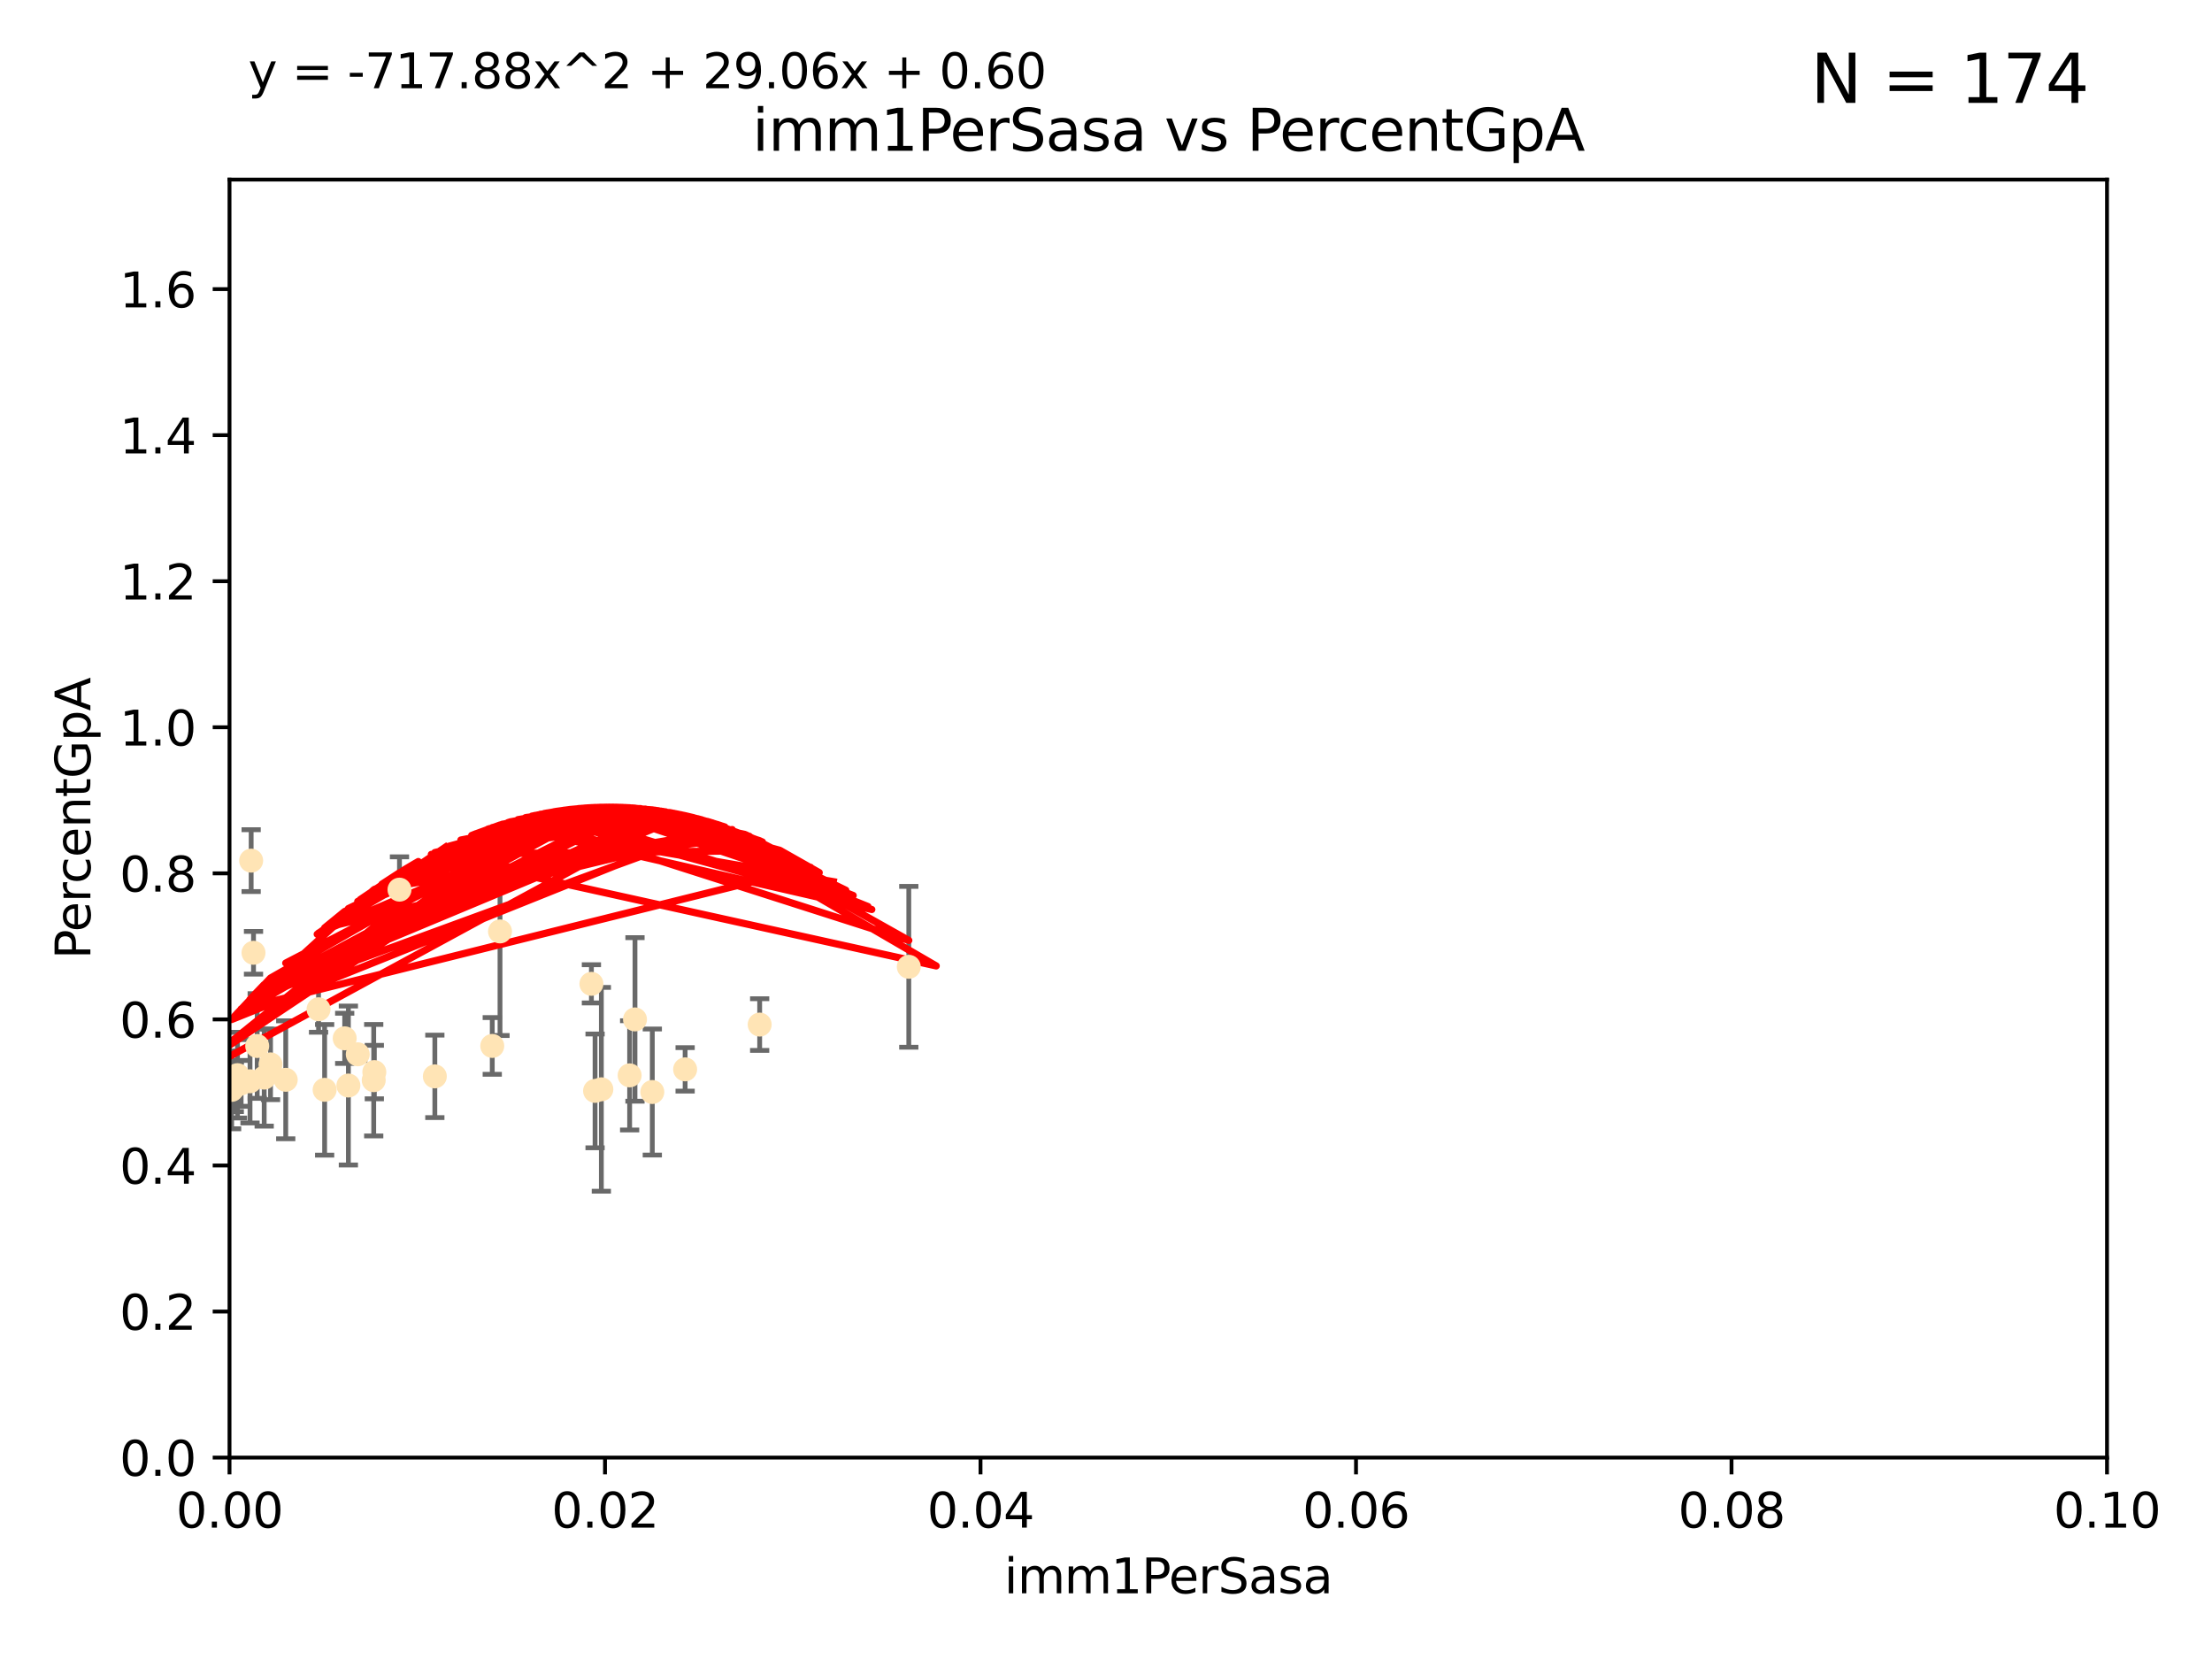 <?xml version="1.0" encoding="utf-8" standalone="no"?>
<!DOCTYPE svg PUBLIC "-//W3C//DTD SVG 1.1//EN"
  "http://www.w3.org/Graphics/SVG/1.1/DTD/svg11.dtd">
<svg xmlns:xlink="http://www.w3.org/1999/xlink" width="460.8pt" height="345.6pt" viewBox="0 0 460.8 345.6" xmlns="http://www.w3.org/2000/svg" version="1.1">
 <defs>
  <style type="text/css">*{stroke-linejoin: round; stroke-linecap: butt}</style>
 </defs>
 <g id="figure_1">
  <g id="patch_1">
   <path d="M 0 345.6 
L 460.8 345.6 
L 460.8 0 
L 0 0 
z
" style="fill: #ffffff"/>
  </g>
  <g id="axes_1">
   <g id="patch_2">
    <path d="M 47.81 303.64 
L 438.93 303.64 
L 438.93 37.411 
L 47.81 37.411 
z
" style="fill: #ffffff"/>
   </g>
   <g id="PathCollection_1">
    <defs>
     <path id="m72a1f146de" d="M 0 1.118 
C 0.297 1.118 0.581 1 0.791 0.791 
C 1 0.581 1.118 0.297 1.118 0 
C 1.118 -0.297 1 -0.581 0.791 -0.791 
C 0.581 -1 0.297 -1.118 0 -1.118 
C -0.297 -1.118 -0.581 -1 -0.791 -0.791 
C -1 -0.581 -1.118 -0.297 -1.118 0 
C -1.118 0.297 -1 0.581 -0.791 0.791 
C -0.581 1 -0.297 1.118 0 1.118 
z
" style="stroke: #ffe4b5"/>
    </defs>
    <g clip-path="url(#p2f8ab52682)">
     <use xlink:href="#m72a1f146de" x="48.806" y="226.411" style="fill: #ffe4b5; stroke: #ffe4b5"/>
     <use xlink:href="#m72a1f146de" x="56.355" y="221.731" style="fill: #ffe4b5; stroke: #ffe4b5"/>
     <use xlink:href="#m72a1f146de" x="38.655" y="186.224" style="fill: #ffe4b5; stroke: #ffe4b5"/>
     <use xlink:href="#m72a1f146de" x="49.472" y="223.977" style="fill: #ffe4b5; stroke: #ffe4b5"/>
     <use xlink:href="#m72a1f146de" x="52.084" y="225.249" style="fill: #ffe4b5; stroke: #ffe4b5"/>
     <use xlink:href="#m72a1f146de" x="36.991" y="219.624" style="fill: #ffe4b5; stroke: #ffe4b5"/>
     <use xlink:href="#m72a1f146de" x="72.574" y="226.135" style="fill: #ffe4b5; stroke: #ffe4b5"/>
     <use xlink:href="#m72a1f146de" x="52.321" y="179.285" style="fill: #ffe4b5; stroke: #ffe4b5"/>
     <use xlink:href="#m72a1f146de" x="55.037" y="224.484" style="fill: #ffe4b5; stroke: #ffe4b5"/>
     <use xlink:href="#m72a1f146de" x="77.979" y="223.332" style="fill: #ffe4b5; stroke: #ffe4b5"/>
     <use xlink:href="#m72a1f146de" x="50.234" y="225.686" style="fill: #ffe4b5; stroke: #ffe4b5"/>
     <use xlink:href="#m72a1f146de" x="66.359" y="210.247" style="fill: #ffe4b5; stroke: #ffe4b5"/>
     <use xlink:href="#m72a1f146de" x="74.528" y="219.631" style="fill: #ffe4b5; stroke: #ffe4b5"/>
     <use xlink:href="#m72a1f146de" x="52.811" y="198.481" style="fill: #ffe4b5; stroke: #ffe4b5"/>
     <use xlink:href="#m72a1f146de" x="123.202" y="204.951" style="fill: #ffe4b5; stroke: #ffe4b5"/>
     <use xlink:href="#m72a1f146de" x="71.807" y="216.303" style="fill: #ffe4b5; stroke: #ffe4b5"/>
     <use xlink:href="#m72a1f146de" x="67.627" y="227.029" style="fill: #ffe4b5; stroke: #ffe4b5"/>
     <use xlink:href="#m72a1f146de" x="77.852" y="225.021" style="fill: #ffe4b5; stroke: #ffe4b5"/>
     <use xlink:href="#m72a1f146de" x="48.251" y="227.043" style="fill: #ffe4b5; stroke: #ffe4b5"/>
     <use xlink:href="#m72a1f146de" x="102.546" y="217.887" style="fill: #ffe4b5; stroke: #ffe4b5"/>
     <use xlink:href="#m72a1f146de" x="104.161" y="194.031" style="fill: #ffe4b5; stroke: #ffe4b5"/>
     <use xlink:href="#m72a1f146de" x="125.273" y="226.92" style="fill: #ffe4b5; stroke: #ffe4b5"/>
     <use xlink:href="#m72a1f146de" x="59.523" y="224.942" style="fill: #ffe4b5; stroke: #ffe4b5"/>
     <use xlink:href="#m72a1f146de" x="90.586" y="224.228" style="fill: #ffe4b5; stroke: #ffe4b5"/>
     <use xlink:href="#m72a1f146de" x="53.581" y="217.903" style="fill: #ffe4b5; stroke: #ffe4b5"/>
     <use xlink:href="#m72a1f146de" x="83.22" y="185.331" style="fill: #ffe4b5; stroke: #ffe4b5"/>
     <use xlink:href="#m72a1f146de" x="123.964" y="227.252" style="fill: #ffe4b5; stroke: #ffe4b5"/>
     <use xlink:href="#m72a1f146de" x="131.165" y="224.019" style="fill: #ffe4b5; stroke: #ffe4b5"/>
     <use xlink:href="#m72a1f146de" x="158.254" y="213.437" style="fill: #ffe4b5; stroke: #ffe4b5"/>
     <use xlink:href="#m72a1f146de" x="189.318" y="201.405" style="fill: #ffe4b5; stroke: #ffe4b5"/>
     <use xlink:href="#m72a1f146de" x="135.888" y="227.487" style="fill: #ffe4b5; stroke: #ffe4b5"/>
     <use xlink:href="#m72a1f146de" x="142.725" y="222.767" style="fill: #ffe4b5; stroke: #ffe4b5"/>
     <use xlink:href="#m72a1f146de" x="132.28" y="212.364" style="fill: #ffe4b5; stroke: #ffe4b5"/>
    </g>
   </g>
   <g id="matplotlib.axis_1">
    <g id="xtick_1">
     <g id="line2d_1">
      <defs>
       <path id="ma422d11a41" d="M 0 0 
L 0 3.5 
" style="stroke: #000000; stroke-width: 0.8"/>
      </defs>
      <g>
       <use xlink:href="#ma422d11a41" x="47.81" y="303.64" style="stroke: #000000; stroke-width: 0.8"/>
      </g>
     </g>
     <g id="text_1">
      <!-- 0.00 -->
      <g transform="translate(36.677 318.238)scale(0.1 -0.1)">
       <defs>
        <path id="DejaVuSans-30" d="M 2034 4250 
Q 1547 4250 1301 3770 
Q 1056 3291 1056 2328 
Q 1056 1369 1301 889 
Q 1547 409 2034 409 
Q 2525 409 2770 889 
Q 3016 1369 3016 2328 
Q 3016 3291 2770 3770 
Q 2525 4250 2034 4250 
z
M 2034 4750 
Q 2819 4750 3233 4129 
Q 3647 3509 3647 2328 
Q 3647 1150 3233 529 
Q 2819 -91 2034 -91 
Q 1250 -91 836 529 
Q 422 1150 422 2328 
Q 422 3509 836 4129 
Q 1250 4750 2034 4750 
z
" transform="scale(0.016)"/>
        <path id="DejaVuSans-2e" d="M 684 794 
L 1344 794 
L 1344 0 
L 684 0 
L 684 794 
z
" transform="scale(0.016)"/>
       </defs>
       <use xlink:href="#DejaVuSans-30"/>
       <use xlink:href="#DejaVuSans-2e" x="63.623"/>
       <use xlink:href="#DejaVuSans-30" x="95.41"/>
       <use xlink:href="#DejaVuSans-30" x="159.033"/>
      </g>
     </g>
    </g>
    <g id="xtick_2">
     <g id="line2d_2">
      <g>
       <use xlink:href="#ma422d11a41" x="126.034" y="303.64" style="stroke: #000000; stroke-width: 0.8"/>
      </g>
     </g>
     <g id="text_2">
      <!-- 0.02 -->
      <g transform="translate(114.901 318.238)scale(0.1 -0.1)">
       <defs>
        <path id="DejaVuSans-32" d="M 1228 531 
L 3431 531 
L 3431 0 
L 469 0 
L 469 531 
Q 828 903 1448 1529 
Q 2069 2156 2228 2338 
Q 2531 2678 2651 2914 
Q 2772 3150 2772 3378 
Q 2772 3750 2511 3984 
Q 2250 4219 1831 4219 
Q 1534 4219 1204 4116 
Q 875 4013 500 3803 
L 500 4441 
Q 881 4594 1212 4672 
Q 1544 4750 1819 4750 
Q 2544 4750 2975 4387 
Q 3406 4025 3406 3419 
Q 3406 3131 3298 2873 
Q 3191 2616 2906 2266 
Q 2828 2175 2409 1742 
Q 1991 1309 1228 531 
z
" transform="scale(0.016)"/>
       </defs>
       <use xlink:href="#DejaVuSans-30"/>
       <use xlink:href="#DejaVuSans-2e" x="63.623"/>
       <use xlink:href="#DejaVuSans-30" x="95.41"/>
       <use xlink:href="#DejaVuSans-32" x="159.033"/>
      </g>
     </g>
    </g>
    <g id="xtick_3">
     <g id="line2d_3">
      <g>
       <use xlink:href="#ma422d11a41" x="204.258" y="303.64" style="stroke: #000000; stroke-width: 0.8"/>
      </g>
     </g>
     <g id="text_3">
      <!-- 0.04 -->
      <g transform="translate(193.125 318.238)scale(0.1 -0.1)">
       <defs>
        <path id="DejaVuSans-34" d="M 2419 4116 
L 825 1625 
L 2419 1625 
L 2419 4116 
z
M 2253 4666 
L 3047 4666 
L 3047 1625 
L 3713 1625 
L 3713 1100 
L 3047 1100 
L 3047 0 
L 2419 0 
L 2419 1100 
L 313 1100 
L 313 1709 
L 2253 4666 
z
" transform="scale(0.016)"/>
       </defs>
       <use xlink:href="#DejaVuSans-30"/>
       <use xlink:href="#DejaVuSans-2e" x="63.623"/>
       <use xlink:href="#DejaVuSans-30" x="95.41"/>
       <use xlink:href="#DejaVuSans-34" x="159.033"/>
      </g>
     </g>
    </g>
    <g id="xtick_4">
     <g id="line2d_4">
      <g>
       <use xlink:href="#ma422d11a41" x="282.482" y="303.64" style="stroke: #000000; stroke-width: 0.8"/>
      </g>
     </g>
     <g id="text_4">
      <!-- 0.06 -->
      <g transform="translate(271.349 318.238)scale(0.1 -0.1)">
       <defs>
        <path id="DejaVuSans-36" d="M 2113 2584 
Q 1688 2584 1439 2293 
Q 1191 2003 1191 1497 
Q 1191 994 1439 701 
Q 1688 409 2113 409 
Q 2538 409 2786 701 
Q 3034 994 3034 1497 
Q 3034 2003 2786 2293 
Q 2538 2584 2113 2584 
z
M 3366 4563 
L 3366 3988 
Q 3128 4100 2886 4159 
Q 2644 4219 2406 4219 
Q 1781 4219 1451 3797 
Q 1122 3375 1075 2522 
Q 1259 2794 1537 2939 
Q 1816 3084 2150 3084 
Q 2853 3084 3261 2657 
Q 3669 2231 3669 1497 
Q 3669 778 3244 343 
Q 2819 -91 2113 -91 
Q 1303 -91 875 529 
Q 447 1150 447 2328 
Q 447 3434 972 4092 
Q 1497 4750 2381 4750 
Q 2619 4750 2861 4703 
Q 3103 4656 3366 4563 
z
" transform="scale(0.016)"/>
       </defs>
       <use xlink:href="#DejaVuSans-30"/>
       <use xlink:href="#DejaVuSans-2e" x="63.623"/>
       <use xlink:href="#DejaVuSans-30" x="95.41"/>
       <use xlink:href="#DejaVuSans-36" x="159.033"/>
      </g>
     </g>
    </g>
    <g id="xtick_5">
     <g id="line2d_5">
      <g>
       <use xlink:href="#ma422d11a41" x="360.706" y="303.64" style="stroke: #000000; stroke-width: 0.8"/>
      </g>
     </g>
     <g id="text_5">
      <!-- 0.08 -->
      <g transform="translate(349.573 318.238)scale(0.1 -0.1)">
       <defs>
        <path id="DejaVuSans-38" d="M 2034 2216 
Q 1584 2216 1326 1975 
Q 1069 1734 1069 1313 
Q 1069 891 1326 650 
Q 1584 409 2034 409 
Q 2484 409 2743 651 
Q 3003 894 3003 1313 
Q 3003 1734 2745 1975 
Q 2488 2216 2034 2216 
z
M 1403 2484 
Q 997 2584 770 2862 
Q 544 3141 544 3541 
Q 544 4100 942 4425 
Q 1341 4750 2034 4750 
Q 2731 4750 3128 4425 
Q 3525 4100 3525 3541 
Q 3525 3141 3298 2862 
Q 3072 2584 2669 2484 
Q 3125 2378 3379 2068 
Q 3634 1759 3634 1313 
Q 3634 634 3220 271 
Q 2806 -91 2034 -91 
Q 1263 -91 848 271 
Q 434 634 434 1313 
Q 434 1759 690 2068 
Q 947 2378 1403 2484 
z
M 1172 3481 
Q 1172 3119 1398 2916 
Q 1625 2713 2034 2713 
Q 2441 2713 2670 2916 
Q 2900 3119 2900 3481 
Q 2900 3844 2670 4047 
Q 2441 4250 2034 4250 
Q 1625 4250 1398 4047 
Q 1172 3844 1172 3481 
z
" transform="scale(0.016)"/>
       </defs>
       <use xlink:href="#DejaVuSans-30"/>
       <use xlink:href="#DejaVuSans-2e" x="63.623"/>
       <use xlink:href="#DejaVuSans-30" x="95.41"/>
       <use xlink:href="#DejaVuSans-38" x="159.033"/>
      </g>
     </g>
    </g>
    <g id="xtick_6">
     <g id="line2d_6">
      <g>
       <use xlink:href="#ma422d11a41" x="438.93" y="303.64" style="stroke: #000000; stroke-width: 0.8"/>
      </g>
     </g>
     <g id="text_6">
      <!-- 0.10 -->
      <g transform="translate(427.797 318.238)scale(0.1 -0.1)">
       <defs>
        <path id="DejaVuSans-31" d="M 794 531 
L 1825 531 
L 1825 4091 
L 703 3866 
L 703 4441 
L 1819 4666 
L 2450 4666 
L 2450 531 
L 3481 531 
L 3481 0 
L 794 0 
L 794 531 
z
" transform="scale(0.016)"/>
       </defs>
       <use xlink:href="#DejaVuSans-30"/>
       <use xlink:href="#DejaVuSans-2e" x="63.623"/>
       <use xlink:href="#DejaVuSans-31" x="95.41"/>
       <use xlink:href="#DejaVuSans-30" x="159.033"/>
      </g>
     </g>
    </g>
    <g id="text_7">
     <!-- imm1PerSasa -->
     <g transform="translate(209.186 331.917)scale(0.1 -0.1)">
      <defs>
       <path id="DejaVuSans-69" d="M 603 3500 
L 1178 3500 
L 1178 0 
L 603 0 
L 603 3500 
z
M 603 4863 
L 1178 4863 
L 1178 4134 
L 603 4134 
L 603 4863 
z
" transform="scale(0.016)"/>
       <path id="DejaVuSans-6d" d="M 3328 2828 
Q 3544 3216 3844 3400 
Q 4144 3584 4550 3584 
Q 5097 3584 5394 3201 
Q 5691 2819 5691 2113 
L 5691 0 
L 5113 0 
L 5113 2094 
Q 5113 2597 4934 2840 
Q 4756 3084 4391 3084 
Q 3944 3084 3684 2787 
Q 3425 2491 3425 1978 
L 3425 0 
L 2847 0 
L 2847 2094 
Q 2847 2600 2669 2842 
Q 2491 3084 2119 3084 
Q 1678 3084 1418 2786 
Q 1159 2488 1159 1978 
L 1159 0 
L 581 0 
L 581 3500 
L 1159 3500 
L 1159 2956 
Q 1356 3278 1631 3431 
Q 1906 3584 2284 3584 
Q 2666 3584 2933 3390 
Q 3200 3197 3328 2828 
z
" transform="scale(0.016)"/>
       <path id="DejaVuSans-50" d="M 1259 4147 
L 1259 2394 
L 2053 2394 
Q 2494 2394 2734 2622 
Q 2975 2850 2975 3272 
Q 2975 3691 2734 3919 
Q 2494 4147 2053 4147 
L 1259 4147 
z
M 628 4666 
L 2053 4666 
Q 2838 4666 3239 4311 
Q 3641 3956 3641 3272 
Q 3641 2581 3239 2228 
Q 2838 1875 2053 1875 
L 1259 1875 
L 1259 0 
L 628 0 
L 628 4666 
z
" transform="scale(0.016)"/>
       <path id="DejaVuSans-65" d="M 3597 1894 
L 3597 1613 
L 953 1613 
Q 991 1019 1311 708 
Q 1631 397 2203 397 
Q 2534 397 2845 478 
Q 3156 559 3463 722 
L 3463 178 
Q 3153 47 2828 -22 
Q 2503 -91 2169 -91 
Q 1331 -91 842 396 
Q 353 884 353 1716 
Q 353 2575 817 3079 
Q 1281 3584 2069 3584 
Q 2775 3584 3186 3129 
Q 3597 2675 3597 1894 
z
M 3022 2063 
Q 3016 2534 2758 2815 
Q 2500 3097 2075 3097 
Q 1594 3097 1305 2825 
Q 1016 2553 972 2059 
L 3022 2063 
z
" transform="scale(0.016)"/>
       <path id="DejaVuSans-72" d="M 2631 2963 
Q 2534 3019 2420 3045 
Q 2306 3072 2169 3072 
Q 1681 3072 1420 2755 
Q 1159 2438 1159 1844 
L 1159 0 
L 581 0 
L 581 3500 
L 1159 3500 
L 1159 2956 
Q 1341 3275 1631 3429 
Q 1922 3584 2338 3584 
Q 2397 3584 2469 3576 
Q 2541 3569 2628 3553 
L 2631 2963 
z
" transform="scale(0.016)"/>
       <path id="DejaVuSans-53" d="M 3425 4513 
L 3425 3897 
Q 3066 4069 2747 4153 
Q 2428 4238 2131 4238 
Q 1616 4238 1336 4038 
Q 1056 3838 1056 3469 
Q 1056 3159 1242 3001 
Q 1428 2844 1947 2747 
L 2328 2669 
Q 3034 2534 3370 2195 
Q 3706 1856 3706 1288 
Q 3706 609 3251 259 
Q 2797 -91 1919 -91 
Q 1588 -91 1214 -16 
Q 841 59 441 206 
L 441 856 
Q 825 641 1194 531 
Q 1563 422 1919 422 
Q 2459 422 2753 634 
Q 3047 847 3047 1241 
Q 3047 1584 2836 1778 
Q 2625 1972 2144 2069 
L 1759 2144 
Q 1053 2284 737 2584 
Q 422 2884 422 3419 
Q 422 4038 858 4394 
Q 1294 4750 2059 4750 
Q 2388 4750 2728 4690 
Q 3069 4631 3425 4513 
z
" transform="scale(0.016)"/>
       <path id="DejaVuSans-61" d="M 2194 1759 
Q 1497 1759 1228 1600 
Q 959 1441 959 1056 
Q 959 750 1161 570 
Q 1363 391 1709 391 
Q 2188 391 2477 730 
Q 2766 1069 2766 1631 
L 2766 1759 
L 2194 1759 
z
M 3341 1997 
L 3341 0 
L 2766 0 
L 2766 531 
Q 2569 213 2275 61 
Q 1981 -91 1556 -91 
Q 1019 -91 701 211 
Q 384 513 384 1019 
Q 384 1609 779 1909 
Q 1175 2209 1959 2209 
L 2766 2209 
L 2766 2266 
Q 2766 2663 2505 2880 
Q 2244 3097 1772 3097 
Q 1472 3097 1187 3025 
Q 903 2953 641 2809 
L 641 3341 
Q 956 3463 1253 3523 
Q 1550 3584 1831 3584 
Q 2591 3584 2966 3190 
Q 3341 2797 3341 1997 
z
" transform="scale(0.016)"/>
       <path id="DejaVuSans-73" d="M 2834 3397 
L 2834 2853 
Q 2591 2978 2328 3040 
Q 2066 3103 1784 3103 
Q 1356 3103 1142 2972 
Q 928 2841 928 2578 
Q 928 2378 1081 2264 
Q 1234 2150 1697 2047 
L 1894 2003 
Q 2506 1872 2764 1633 
Q 3022 1394 3022 966 
Q 3022 478 2636 193 
Q 2250 -91 1575 -91 
Q 1294 -91 989 -36 
Q 684 19 347 128 
L 347 722 
Q 666 556 975 473 
Q 1284 391 1588 391 
Q 1994 391 2212 530 
Q 2431 669 2431 922 
Q 2431 1156 2273 1281 
Q 2116 1406 1581 1522 
L 1381 1569 
Q 847 1681 609 1914 
Q 372 2147 372 2553 
Q 372 3047 722 3315 
Q 1072 3584 1716 3584 
Q 2034 3584 2315 3537 
Q 2597 3491 2834 3397 
z
" transform="scale(0.016)"/>
      </defs>
      <use xlink:href="#DejaVuSans-69"/>
      <use xlink:href="#DejaVuSans-6d" x="27.783"/>
      <use xlink:href="#DejaVuSans-6d" x="125.195"/>
      <use xlink:href="#DejaVuSans-31" x="222.607"/>
      <use xlink:href="#DejaVuSans-50" x="286.23"/>
      <use xlink:href="#DejaVuSans-65" x="342.908"/>
      <use xlink:href="#DejaVuSans-72" x="404.432"/>
      <use xlink:href="#DejaVuSans-53" x="445.545"/>
      <use xlink:href="#DejaVuSans-61" x="509.021"/>
      <use xlink:href="#DejaVuSans-73" x="570.301"/>
      <use xlink:href="#DejaVuSans-61" x="622.4"/>
     </g>
    </g>
   </g>
   <g id="matplotlib.axis_2">
    <g id="ytick_1">
     <g id="line2d_7">
      <defs>
       <path id="m40da686046" d="M 0 0 
L -3.5 0 
" style="stroke: #000000; stroke-width: 0.8"/>
      </defs>
      <g>
       <use xlink:href="#m40da686046" x="47.81" y="303.64" style="stroke: #000000; stroke-width: 0.8"/>
      </g>
     </g>
     <g id="text_8">
      <!-- 0.0 -->
      <g transform="translate(24.907 307.439)scale(0.1 -0.1)">
       <use xlink:href="#DejaVuSans-30"/>
       <use xlink:href="#DejaVuSans-2e" x="63.623"/>
       <use xlink:href="#DejaVuSans-30" x="95.41"/>
      </g>
     </g>
    </g>
    <g id="ytick_2">
     <g id="line2d_8">
      <g>
       <use xlink:href="#m40da686046" x="47.81" y="273.214" style="stroke: #000000; stroke-width: 0.8"/>
      </g>
     </g>
     <g id="text_9">
      <!-- 0.2 -->
      <g transform="translate(24.907 277.013)scale(0.1 -0.1)">
       <use xlink:href="#DejaVuSans-30"/>
       <use xlink:href="#DejaVuSans-2e" x="63.623"/>
       <use xlink:href="#DejaVuSans-32" x="95.41"/>
      </g>
     </g>
    </g>
    <g id="ytick_3">
     <g id="line2d_9">
      <g>
       <use xlink:href="#m40da686046" x="47.81" y="242.788" style="stroke: #000000; stroke-width: 0.8"/>
      </g>
     </g>
     <g id="text_10">
      <!-- 0.4 -->
      <g transform="translate(24.907 246.587)scale(0.1 -0.1)">
       <use xlink:href="#DejaVuSans-30"/>
       <use xlink:href="#DejaVuSans-2e" x="63.623"/>
       <use xlink:href="#DejaVuSans-34" x="95.41"/>
      </g>
     </g>
    </g>
    <g id="ytick_4">
     <g id="line2d_10">
      <g>
       <use xlink:href="#m40da686046" x="47.81" y="212.362" style="stroke: #000000; stroke-width: 0.8"/>
      </g>
     </g>
     <g id="text_11">
      <!-- 0.6 -->
      <g transform="translate(24.907 216.161)scale(0.1 -0.1)">
       <use xlink:href="#DejaVuSans-30"/>
       <use xlink:href="#DejaVuSans-2e" x="63.623"/>
       <use xlink:href="#DejaVuSans-36" x="95.41"/>
      </g>
     </g>
    </g>
    <g id="ytick_5">
     <g id="line2d_11">
      <g>
       <use xlink:href="#m40da686046" x="47.81" y="181.935" style="stroke: #000000; stroke-width: 0.8"/>
      </g>
     </g>
     <g id="text_12">
      <!-- 0.8 -->
      <g transform="translate(24.907 185.735)scale(0.1 -0.1)">
       <use xlink:href="#DejaVuSans-30"/>
       <use xlink:href="#DejaVuSans-2e" x="63.623"/>
       <use xlink:href="#DejaVuSans-38" x="95.41"/>
      </g>
     </g>
    </g>
    <g id="ytick_6">
     <g id="line2d_12">
      <g>
       <use xlink:href="#m40da686046" x="47.81" y="151.509" style="stroke: #000000; stroke-width: 0.8"/>
      </g>
     </g>
     <g id="text_13">
      <!-- 1.0 -->
      <g transform="translate(24.907 155.308)scale(0.1 -0.1)">
       <use xlink:href="#DejaVuSans-31"/>
       <use xlink:href="#DejaVuSans-2e" x="63.623"/>
       <use xlink:href="#DejaVuSans-30" x="95.41"/>
      </g>
     </g>
    </g>
    <g id="ytick_7">
     <g id="line2d_13">
      <g>
       <use xlink:href="#m40da686046" x="47.81" y="121.083" style="stroke: #000000; stroke-width: 0.8"/>
      </g>
     </g>
     <g id="text_14">
      <!-- 1.2 -->
      <g transform="translate(24.907 124.882)scale(0.1 -0.1)">
       <use xlink:href="#DejaVuSans-31"/>
       <use xlink:href="#DejaVuSans-2e" x="63.623"/>
       <use xlink:href="#DejaVuSans-32" x="95.41"/>
      </g>
     </g>
    </g>
    <g id="ytick_8">
     <g id="line2d_14">
      <g>
       <use xlink:href="#m40da686046" x="47.81" y="90.657" style="stroke: #000000; stroke-width: 0.8"/>
      </g>
     </g>
     <g id="text_15">
      <!-- 1.4 -->
      <g transform="translate(24.907 94.456)scale(0.1 -0.1)">
       <use xlink:href="#DejaVuSans-31"/>
       <use xlink:href="#DejaVuSans-2e" x="63.623"/>
       <use xlink:href="#DejaVuSans-34" x="95.41"/>
      </g>
     </g>
    </g>
    <g id="ytick_9">
     <g id="line2d_15">
      <g>
       <use xlink:href="#m40da686046" x="47.81" y="60.231" style="stroke: #000000; stroke-width: 0.8"/>
      </g>
     </g>
     <g id="text_16">
      <!-- 1.6 -->
      <g transform="translate(24.907 64.03)scale(0.1 -0.1)">
       <use xlink:href="#DejaVuSans-31"/>
       <use xlink:href="#DejaVuSans-2e" x="63.623"/>
       <use xlink:href="#DejaVuSans-36" x="95.41"/>
      </g>
     </g>
    </g>
    <g id="text_17">
     <!-- PercentGpA -->
     <g transform="translate(18.827 199.802)rotate(-90)scale(0.1 -0.1)">
      <defs>
       <path id="DejaVuSans-63" d="M 3122 3366 
L 3122 2828 
Q 2878 2963 2633 3030 
Q 2388 3097 2138 3097 
Q 1578 3097 1268 2742 
Q 959 2388 959 1747 
Q 959 1106 1268 751 
Q 1578 397 2138 397 
Q 2388 397 2633 464 
Q 2878 531 3122 666 
L 3122 134 
Q 2881 22 2623 -34 
Q 2366 -91 2075 -91 
Q 1284 -91 818 406 
Q 353 903 353 1747 
Q 353 2603 823 3093 
Q 1294 3584 2113 3584 
Q 2378 3584 2631 3529 
Q 2884 3475 3122 3366 
z
" transform="scale(0.016)"/>
       <path id="DejaVuSans-6e" d="M 3513 2113 
L 3513 0 
L 2938 0 
L 2938 2094 
Q 2938 2591 2744 2837 
Q 2550 3084 2163 3084 
Q 1697 3084 1428 2787 
Q 1159 2491 1159 1978 
L 1159 0 
L 581 0 
L 581 3500 
L 1159 3500 
L 1159 2956 
Q 1366 3272 1645 3428 
Q 1925 3584 2291 3584 
Q 2894 3584 3203 3211 
Q 3513 2838 3513 2113 
z
" transform="scale(0.016)"/>
       <path id="DejaVuSans-74" d="M 1172 4494 
L 1172 3500 
L 2356 3500 
L 2356 3053 
L 1172 3053 
L 1172 1153 
Q 1172 725 1289 603 
Q 1406 481 1766 481 
L 2356 481 
L 2356 0 
L 1766 0 
Q 1100 0 847 248 
Q 594 497 594 1153 
L 594 3053 
L 172 3053 
L 172 3500 
L 594 3500 
L 594 4494 
L 1172 4494 
z
" transform="scale(0.016)"/>
       <path id="DejaVuSans-47" d="M 3809 666 
L 3809 1919 
L 2778 1919 
L 2778 2438 
L 4434 2438 
L 4434 434 
Q 4069 175 3628 42 
Q 3188 -91 2688 -91 
Q 1594 -91 976 548 
Q 359 1188 359 2328 
Q 359 3472 976 4111 
Q 1594 4750 2688 4750 
Q 3144 4750 3555 4637 
Q 3966 4525 4313 4306 
L 4313 3634 
Q 3963 3931 3569 4081 
Q 3175 4231 2741 4231 
Q 1884 4231 1454 3753 
Q 1025 3275 1025 2328 
Q 1025 1384 1454 906 
Q 1884 428 2741 428 
Q 3075 428 3337 486 
Q 3600 544 3809 666 
z
" transform="scale(0.016)"/>
       <path id="DejaVuSans-70" d="M 1159 525 
L 1159 -1331 
L 581 -1331 
L 581 3500 
L 1159 3500 
L 1159 2969 
Q 1341 3281 1617 3432 
Q 1894 3584 2278 3584 
Q 2916 3584 3314 3078 
Q 3713 2572 3713 1747 
Q 3713 922 3314 415 
Q 2916 -91 2278 -91 
Q 1894 -91 1617 61 
Q 1341 213 1159 525 
z
M 3116 1747 
Q 3116 2381 2855 2742 
Q 2594 3103 2138 3103 
Q 1681 3103 1420 2742 
Q 1159 2381 1159 1747 
Q 1159 1113 1420 752 
Q 1681 391 2138 391 
Q 2594 391 2855 752 
Q 3116 1113 3116 1747 
z
" transform="scale(0.016)"/>
       <path id="DejaVuSans-41" d="M 2188 4044 
L 1331 1722 
L 3047 1722 
L 2188 4044 
z
M 1831 4666 
L 2547 4666 
L 4325 0 
L 3669 0 
L 3244 1197 
L 1141 1197 
L 716 0 
L 50 0 
L 1831 4666 
z
" transform="scale(0.016)"/>
      </defs>
      <use xlink:href="#DejaVuSans-50"/>
      <use xlink:href="#DejaVuSans-65" x="56.678"/>
      <use xlink:href="#DejaVuSans-72" x="118.201"/>
      <use xlink:href="#DejaVuSans-63" x="157.064"/>
      <use xlink:href="#DejaVuSans-65" x="212.045"/>
      <use xlink:href="#DejaVuSans-6e" x="273.568"/>
      <use xlink:href="#DejaVuSans-74" x="336.947"/>
      <use xlink:href="#DejaVuSans-47" x="376.156"/>
      <use xlink:href="#DejaVuSans-70" x="453.646"/>
      <use xlink:href="#DejaVuSans-41" x="517.123"/>
     </g>
    </g>
   </g>
   <g id="LineCollection_1">
    <path d="M 48.806 231.559 
L 48.806 221.262 
" clip-path="url(#p2f8ab52682)" style="fill: none; stroke: #696969"/>
    <path d="M 56.355 229.083 
L 56.355 214.379 
" clip-path="url(#p2f8ab52682)" style="fill: none; stroke: #696969"/>
    <path d="M 38.655 194.25 
L 38.655 178.199 
" clip-path="url(#p2f8ab52682)" style="fill: none; stroke: #696969"/>
    <path d="M 49.472 232.904 
L 49.472 215.05 
" clip-path="url(#p2f8ab52682)" style="fill: none; stroke: #696969"/>
    <path d="M 52.084 233.934 
L 52.084 216.564 
" clip-path="url(#p2f8ab52682)" style="fill: none; stroke: #696969"/>
    <path d="M 36.991 225.731 
L 36.991 213.516 
" clip-path="url(#p2f8ab52682)" style="fill: none; stroke: #696969"/>
    <path d="M 72.574 242.688 
L 72.574 209.582 
" clip-path="url(#p2f8ab52682)" style="fill: none; stroke: #696969"/>
    <path d="M 52.321 185.727 
L 52.321 172.842 
" clip-path="url(#p2f8ab52682)" style="fill: none; stroke: #696969"/>
    <path d="M 55.037 234.588 
L 55.037 214.38 
" clip-path="url(#p2f8ab52682)" style="fill: none; stroke: #696969"/>
    <path d="M 77.979 228.9 
L 77.979 217.765 
" clip-path="url(#p2f8ab52682)" style="fill: none; stroke: #696969"/>
    <path d="M 50.234 230.461 
L 50.234 220.911 
" clip-path="url(#p2f8ab52682)" style="fill: none; stroke: #696969"/>
    <path d="M 66.359 215.032 
L 66.359 205.463 
" clip-path="url(#p2f8ab52682)" style="fill: none; stroke: #696969"/>
    <path d="M 74.528 220.906 
L 74.528 218.356 
" clip-path="url(#p2f8ab52682)" style="fill: none; stroke: #696969"/>
    <path d="M 52.811 202.928 
L 52.811 194.034 
" clip-path="url(#p2f8ab52682)" style="fill: none; stroke: #696969"/>
    <path d="M 123.202 208.934 
L 123.202 200.969 
" clip-path="url(#p2f8ab52682)" style="fill: none; stroke: #696969"/>
    <path d="M 71.807 221.528 
L 71.807 211.077 
" clip-path="url(#p2f8ab52682)" style="fill: none; stroke: #696969"/>
    <path d="M 67.627 240.638 
L 67.627 213.42 
" clip-path="url(#p2f8ab52682)" style="fill: none; stroke: #696969"/>
    <path d="M 77.852 236.633 
L 77.852 213.409 
" clip-path="url(#p2f8ab52682)" style="fill: none; stroke: #696969"/>
    <path d="M 48.251 235.144 
L 48.251 218.942 
" clip-path="url(#p2f8ab52682)" style="fill: none; stroke: #696969"/>
    <path d="M 102.546 223.795 
L 102.546 211.979 
" clip-path="url(#p2f8ab52682)" style="fill: none; stroke: #696969"/>
    <path d="M 104.161 215.715 
L 104.161 172.348 
" clip-path="url(#p2f8ab52682)" style="fill: none; stroke: #696969"/>
    <path d="M 125.273 248.148 
L 125.273 205.692 
" clip-path="url(#p2f8ab52682)" style="fill: none; stroke: #696969"/>
    <path d="M 59.523 237.227 
L 59.523 212.657 
" clip-path="url(#p2f8ab52682)" style="fill: none; stroke: #696969"/>
    <path d="M 90.586 232.817 
L 90.586 215.638 
" clip-path="url(#p2f8ab52682)" style="fill: none; stroke: #696969"/>
    <path d="M 53.581 228.801 
L 53.581 207.004 
" clip-path="url(#p2f8ab52682)" style="fill: none; stroke: #696969"/>
    <path d="M 83.22 192.169 
L 83.22 178.494 
" clip-path="url(#p2f8ab52682)" style="fill: none; stroke: #696969"/>
    <path d="M 123.964 239.103 
L 123.964 215.401 
" clip-path="url(#p2f8ab52682)" style="fill: none; stroke: #696969"/>
    <path d="M 131.165 235.397 
L 131.165 212.641 
" clip-path="url(#p2f8ab52682)" style="fill: none; stroke: #696969"/>
    <path d="M 158.254 218.815 
L 158.254 208.058 
" clip-path="url(#p2f8ab52682)" style="fill: none; stroke: #696969"/>
    <path d="M 189.318 218.157 
L 189.318 184.653 
" clip-path="url(#p2f8ab52682)" style="fill: none; stroke: #696969"/>
    <path d="M 135.888 240.614 
L 135.888 214.36 
" clip-path="url(#p2f8ab52682)" style="fill: none; stroke: #696969"/>
    <path d="M 142.725 227.296 
L 142.725 218.238 
" clip-path="url(#p2f8ab52682)" style="fill: none; stroke: #696969"/>
    <path d="M 132.28 229.396 
L 132.28 195.331 
" clip-path="url(#p2f8ab52682)" style="fill: none; stroke: #696969"/>
   </g>
   <g id="line2d_16">
    <defs>
     <path id="m7815f61396" d="M 2 0 
L -2 -0 
" style="stroke: #696969"/>
    </defs>
    <g clip-path="url(#p2f8ab52682)">
     <use xlink:href="#m7815f61396" x="48.806" y="231.559" style="fill: #696969; stroke: #696969"/>
     <use xlink:href="#m7815f61396" x="56.355" y="229.083" style="fill: #696969; stroke: #696969"/>
     <use xlink:href="#m7815f61396" x="38.655" y="194.25" style="fill: #696969; stroke: #696969"/>
     <use xlink:href="#m7815f61396" x="49.472" y="232.904" style="fill: #696969; stroke: #696969"/>
     <use xlink:href="#m7815f61396" x="52.084" y="233.934" style="fill: #696969; stroke: #696969"/>
     <use xlink:href="#m7815f61396" x="36.991" y="225.731" style="fill: #696969; stroke: #696969"/>
     <use xlink:href="#m7815f61396" x="72.574" y="242.688" style="fill: #696969; stroke: #696969"/>
     <use xlink:href="#m7815f61396" x="52.321" y="185.727" style="fill: #696969; stroke: #696969"/>
     <use xlink:href="#m7815f61396" x="55.037" y="234.588" style="fill: #696969; stroke: #696969"/>
     <use xlink:href="#m7815f61396" x="77.979" y="228.9" style="fill: #696969; stroke: #696969"/>
     <use xlink:href="#m7815f61396" x="50.234" y="230.461" style="fill: #696969; stroke: #696969"/>
     <use xlink:href="#m7815f61396" x="66.359" y="215.032" style="fill: #696969; stroke: #696969"/>
     <use xlink:href="#m7815f61396" x="74.528" y="220.906" style="fill: #696969; stroke: #696969"/>
     <use xlink:href="#m7815f61396" x="52.811" y="202.928" style="fill: #696969; stroke: #696969"/>
     <use xlink:href="#m7815f61396" x="123.202" y="208.934" style="fill: #696969; stroke: #696969"/>
     <use xlink:href="#m7815f61396" x="71.807" y="221.528" style="fill: #696969; stroke: #696969"/>
     <use xlink:href="#m7815f61396" x="67.627" y="240.638" style="fill: #696969; stroke: #696969"/>
     <use xlink:href="#m7815f61396" x="77.852" y="236.633" style="fill: #696969; stroke: #696969"/>
     <use xlink:href="#m7815f61396" x="48.251" y="235.144" style="fill: #696969; stroke: #696969"/>
     <use xlink:href="#m7815f61396" x="102.546" y="223.795" style="fill: #696969; stroke: #696969"/>
     <use xlink:href="#m7815f61396" x="104.161" y="215.715" style="fill: #696969; stroke: #696969"/>
     <use xlink:href="#m7815f61396" x="125.273" y="248.148" style="fill: #696969; stroke: #696969"/>
     <use xlink:href="#m7815f61396" x="59.523" y="237.227" style="fill: #696969; stroke: #696969"/>
     <use xlink:href="#m7815f61396" x="90.586" y="232.817" style="fill: #696969; stroke: #696969"/>
     <use xlink:href="#m7815f61396" x="53.581" y="228.801" style="fill: #696969; stroke: #696969"/>
     <use xlink:href="#m7815f61396" x="83.22" y="192.169" style="fill: #696969; stroke: #696969"/>
     <use xlink:href="#m7815f61396" x="123.964" y="239.103" style="fill: #696969; stroke: #696969"/>
     <use xlink:href="#m7815f61396" x="131.165" y="235.397" style="fill: #696969; stroke: #696969"/>
     <use xlink:href="#m7815f61396" x="158.254" y="218.815" style="fill: #696969; stroke: #696969"/>
     <use xlink:href="#m7815f61396" x="189.318" y="218.157" style="fill: #696969; stroke: #696969"/>
     <use xlink:href="#m7815f61396" x="135.888" y="240.614" style="fill: #696969; stroke: #696969"/>
     <use xlink:href="#m7815f61396" x="142.725" y="227.296" style="fill: #696969; stroke: #696969"/>
     <use xlink:href="#m7815f61396" x="132.28" y="229.396" style="fill: #696969; stroke: #696969"/>
    </g>
   </g>
   <g id="line2d_17">
    <g clip-path="url(#p2f8ab52682)">
     <use xlink:href="#m7815f61396" x="48.806" y="221.262" style="fill: #696969; stroke: #696969"/>
     <use xlink:href="#m7815f61396" x="56.355" y="214.379" style="fill: #696969; stroke: #696969"/>
     <use xlink:href="#m7815f61396" x="38.655" y="178.199" style="fill: #696969; stroke: #696969"/>
     <use xlink:href="#m7815f61396" x="49.472" y="215.05" style="fill: #696969; stroke: #696969"/>
     <use xlink:href="#m7815f61396" x="52.084" y="216.564" style="fill: #696969; stroke: #696969"/>
     <use xlink:href="#m7815f61396" x="36.991" y="213.516" style="fill: #696969; stroke: #696969"/>
     <use xlink:href="#m7815f61396" x="72.574" y="209.582" style="fill: #696969; stroke: #696969"/>
     <use xlink:href="#m7815f61396" x="52.321" y="172.842" style="fill: #696969; stroke: #696969"/>
     <use xlink:href="#m7815f61396" x="55.037" y="214.38" style="fill: #696969; stroke: #696969"/>
     <use xlink:href="#m7815f61396" x="77.979" y="217.765" style="fill: #696969; stroke: #696969"/>
     <use xlink:href="#m7815f61396" x="50.234" y="220.911" style="fill: #696969; stroke: #696969"/>
     <use xlink:href="#m7815f61396" x="66.359" y="205.463" style="fill: #696969; stroke: #696969"/>
     <use xlink:href="#m7815f61396" x="74.528" y="218.356" style="fill: #696969; stroke: #696969"/>
     <use xlink:href="#m7815f61396" x="52.811" y="194.034" style="fill: #696969; stroke: #696969"/>
     <use xlink:href="#m7815f61396" x="123.202" y="200.969" style="fill: #696969; stroke: #696969"/>
     <use xlink:href="#m7815f61396" x="71.807" y="211.077" style="fill: #696969; stroke: #696969"/>
     <use xlink:href="#m7815f61396" x="67.627" y="213.42" style="fill: #696969; stroke: #696969"/>
     <use xlink:href="#m7815f61396" x="77.852" y="213.409" style="fill: #696969; stroke: #696969"/>
     <use xlink:href="#m7815f61396" x="48.251" y="218.942" style="fill: #696969; stroke: #696969"/>
     <use xlink:href="#m7815f61396" x="102.546" y="211.979" style="fill: #696969; stroke: #696969"/>
     <use xlink:href="#m7815f61396" x="104.161" y="172.348" style="fill: #696969; stroke: #696969"/>
     <use xlink:href="#m7815f61396" x="125.273" y="205.692" style="fill: #696969; stroke: #696969"/>
     <use xlink:href="#m7815f61396" x="59.523" y="212.657" style="fill: #696969; stroke: #696969"/>
     <use xlink:href="#m7815f61396" x="90.586" y="215.638" style="fill: #696969; stroke: #696969"/>
     <use xlink:href="#m7815f61396" x="53.581" y="207.004" style="fill: #696969; stroke: #696969"/>
     <use xlink:href="#m7815f61396" x="83.22" y="178.494" style="fill: #696969; stroke: #696969"/>
     <use xlink:href="#m7815f61396" x="123.964" y="215.401" style="fill: #696969; stroke: #696969"/>
     <use xlink:href="#m7815f61396" x="131.165" y="212.641" style="fill: #696969; stroke: #696969"/>
     <use xlink:href="#m7815f61396" x="158.254" y="208.058" style="fill: #696969; stroke: #696969"/>
     <use xlink:href="#m7815f61396" x="189.318" y="184.653" style="fill: #696969; stroke: #696969"/>
     <use xlink:href="#m7815f61396" x="135.888" y="214.36" style="fill: #696969; stroke: #696969"/>
     <use xlink:href="#m7815f61396" x="142.725" y="218.238" style="fill: #696969; stroke: #696969"/>
     <use xlink:href="#m7815f61396" x="132.28" y="195.331" style="fill: #696969; stroke: #696969"/>
    </g>
   </g>
   <g id="line2d_18">
    <path d="M 92.769 176.499 
L 66.082 194.616 
L 87.143 179.473 
L 86.246 179.989 
L 84.409 181.081 
L 75.042 187.399 
L 117.924 168.733 
L 136.002 168.731 
L 92.809 176.48 
L 123.297 168.245 
L 48.806 211.766 
L 56.355 203.748 
L 117.64 168.77 
L 113.381 169.467 
L 38.655 223.832 
L 121.907 168.332 
L 49.472 211.027 
L 122.967 168.263 
L 150.581 172.129 
L 52.084 208.184 
L 125.956 168.156 
L 140.861 169.527 
L 36.991 225.949 
L 104.553 171.737 
L 120.714 168.428 
L 120.499 168.448 
L 101.609 172.741 
L 124.099 168.208 
L 122.473 168.293 
L 110.793 170.017 
L 115.875 169.028 
L 118.763 168.63 
L 122.442 168.295 
L 106.242 171.216 
L 145.597 170.626 
L 112.589 169.625 
L 132.012 168.331 
L 113.744 169.398 
L 72.574 189.273 
L 124.854 168.181 
L 92.757 176.505 
L 130.866 168.257 
L 52.321 207.932 
L 55.037 205.089 
L 141.24 169.603 
L 118.629 168.646 
L 77.979 185.284 
L 133.296 168.435 
L 50.234 210.188 
L 168.868 180.682 
L 123.484 168.236 
L 127.585 168.152 
L 66.359 194.376 
L 105.908 171.316 
L 131.218 168.278 
L 148.437 171.439 
L 129.806 168.206 
L 126.814 168.149 
L 109.607 170.301 
L 144.485 170.339 
L 142.623 169.898 
L 146.211 170.792 
L 130.736 168.25 
L 96.012 174.991 
L 137.67 168.966 
L 104.701 171.689 
L 149.45 171.757 
L 123.75 168.223 
L 74.528 187.783 
L 127.872 168.155 
L 99.101 173.694 
L 138.067 169.028 
L 52.811 207.411 
L 142.635 169.901 
L 139.529 169.275 
L 120.813 168.42 
L 158.825 175.394 
L 115.962 169.014 
L 126.321 168.152 
L 102.566 172.401 
L 123.202 168.25 
L 71.807 189.873 
L 67.627 193.29 
L 152.533 172.814 
L 77.852 185.373 
L 48.251 212.388 
L 149.498 171.772 
L 128.242 168.161 
L 141.979 169.757 
L 124.6 168.189 
L 115.48 169.092 
L 102.546 172.408 
L 125.32 168.168 
L 104.161 171.863 
L 98.631 173.882 
L 125.273 168.17 
L 137.177 168.893 
L 131.646 168.305 
L 177.734 186.547 
L 123.225 168.249 
L 59.523 200.625 
L 121.738 168.344 
L 107.894 170.747 
L 144.236 170.278 
L 130.573 168.242 
L 90.586 177.599 
L 145.266 170.539 
L 150.021 171.943 
L 140.393 169.435 
L 195.026 201.216 
L 89.855 177.983 
L 162.509 177.166 
L 170.659 181.776 
L 155.405 173.922 
L 131.898 168.322 
L 138.685 169.129 
L 53.581 206.6 
L 125.18 168.172 
L 156.097 174.206 
L 79.555 184.199 
L 83.22 181.813 
L 123.964 168.214 
L 122.003 168.325 
L 131.165 168.275 
L 128.385 168.163 
L 158.254 175.136 
L 141.751 169.709 
L 130.24 168.225 
L 158.363 175.185 
L 136.46 168.792 
L 145.985 170.731 
L 176.19 185.445 
L 129.315 168.188 
L 162.698 177.262 
L 131.791 168.315 
L 111.378 169.885 
L 180.817 188.85 
L 129.636 168.2 
L 98.407 173.974 
L 134.435 168.547 
L 113.925 169.364 
L 133.346 168.439 
L 101.898 172.637 
L 133.47 168.451 
L 109.461 170.338 
L 189.318 195.902 
L 143.302 170.053 
L 115.698 169.056 
L 158.645 175.312 
L 147.28 171.094 
L 98.262 174.032 
L 135.888 168.717 
L 127.824 168.154 
L 124.948 168.178 
L 142.725 169.921 
L 121.206 168.386 
L 132.28 168.35 
L 126.179 168.153 
L 162.422 177.122 
L 129.619 168.199 
L 136.469 168.793 
L 148.348 171.412 
L 136.985 168.865 
L 122.926 168.266 
L 155.151 173.819 
L 128.594 168.168 
L 122.279 168.306 
L 147.634 171.197 
L 151.002 172.272 
L 115.578 169.075 
L 181.61 189.464 
L 104.549 171.738 
L 173.578 183.658 
L 173.578 183.658 
" clip-path="url(#p2f8ab52682)" style="fill: none; stroke: #ff0000; stroke-width: 1.5; stroke-linecap: square"/>
   </g>
   <g id="line2d_19">
    <defs>
     <path id="me8c0bb3103" d="M 0 2 
C 0.53 2 1.039 1.789 1.414 1.414 
C 1.789 1.039 2 0.53 2 0 
C 2 -0.53 1.789 -1.039 1.414 -1.414 
C 1.039 -1.789 0.53 -2 0 -2 
C -0.53 -2 -1.039 -1.789 -1.414 -1.414 
C -1.789 -1.039 -2 -0.53 -2 0 
C -2 0.53 -1.789 1.039 -1.414 1.414 
C -1.039 1.789 -0.53 2 0 2 
z
" style="stroke: #ffe4b5"/>
    </defs>
    <g clip-path="url(#p2f8ab52682)">
     <use xlink:href="#me8c0bb3103" x="48.806" y="226.411" style="fill: #ffe4b5; stroke: #ffe4b5"/>
     <use xlink:href="#me8c0bb3103" x="56.355" y="221.731" style="fill: #ffe4b5; stroke: #ffe4b5"/>
     <use xlink:href="#me8c0bb3103" x="38.655" y="186.224" style="fill: #ffe4b5; stroke: #ffe4b5"/>
     <use xlink:href="#me8c0bb3103" x="49.472" y="223.977" style="fill: #ffe4b5; stroke: #ffe4b5"/>
     <use xlink:href="#me8c0bb3103" x="52.084" y="225.249" style="fill: #ffe4b5; stroke: #ffe4b5"/>
     <use xlink:href="#me8c0bb3103" x="36.991" y="219.624" style="fill: #ffe4b5; stroke: #ffe4b5"/>
     <use xlink:href="#me8c0bb3103" x="72.574" y="226.135" style="fill: #ffe4b5; stroke: #ffe4b5"/>
     <use xlink:href="#me8c0bb3103" x="52.321" y="179.285" style="fill: #ffe4b5; stroke: #ffe4b5"/>
     <use xlink:href="#me8c0bb3103" x="55.037" y="224.484" style="fill: #ffe4b5; stroke: #ffe4b5"/>
     <use xlink:href="#me8c0bb3103" x="77.979" y="223.332" style="fill: #ffe4b5; stroke: #ffe4b5"/>
     <use xlink:href="#me8c0bb3103" x="50.234" y="225.686" style="fill: #ffe4b5; stroke: #ffe4b5"/>
     <use xlink:href="#me8c0bb3103" x="66.359" y="210.247" style="fill: #ffe4b5; stroke: #ffe4b5"/>
     <use xlink:href="#me8c0bb3103" x="74.528" y="219.631" style="fill: #ffe4b5; stroke: #ffe4b5"/>
     <use xlink:href="#me8c0bb3103" x="52.811" y="198.481" style="fill: #ffe4b5; stroke: #ffe4b5"/>
     <use xlink:href="#me8c0bb3103" x="123.202" y="204.951" style="fill: #ffe4b5; stroke: #ffe4b5"/>
     <use xlink:href="#me8c0bb3103" x="71.807" y="216.303" style="fill: #ffe4b5; stroke: #ffe4b5"/>
     <use xlink:href="#me8c0bb3103" x="67.627" y="227.029" style="fill: #ffe4b5; stroke: #ffe4b5"/>
     <use xlink:href="#me8c0bb3103" x="77.852" y="225.021" style="fill: #ffe4b5; stroke: #ffe4b5"/>
     <use xlink:href="#me8c0bb3103" x="48.251" y="227.043" style="fill: #ffe4b5; stroke: #ffe4b5"/>
     <use xlink:href="#me8c0bb3103" x="102.546" y="217.887" style="fill: #ffe4b5; stroke: #ffe4b5"/>
     <use xlink:href="#me8c0bb3103" x="104.161" y="194.031" style="fill: #ffe4b5; stroke: #ffe4b5"/>
     <use xlink:href="#me8c0bb3103" x="125.273" y="226.92" style="fill: #ffe4b5; stroke: #ffe4b5"/>
     <use xlink:href="#me8c0bb3103" x="59.523" y="224.942" style="fill: #ffe4b5; stroke: #ffe4b5"/>
     <use xlink:href="#me8c0bb3103" x="90.586" y="224.228" style="fill: #ffe4b5; stroke: #ffe4b5"/>
     <use xlink:href="#me8c0bb3103" x="53.581" y="217.903" style="fill: #ffe4b5; stroke: #ffe4b5"/>
     <use xlink:href="#me8c0bb3103" x="83.22" y="185.331" style="fill: #ffe4b5; stroke: #ffe4b5"/>
     <use xlink:href="#me8c0bb3103" x="123.964" y="227.252" style="fill: #ffe4b5; stroke: #ffe4b5"/>
     <use xlink:href="#me8c0bb3103" x="131.165" y="224.019" style="fill: #ffe4b5; stroke: #ffe4b5"/>
     <use xlink:href="#me8c0bb3103" x="158.254" y="213.437" style="fill: #ffe4b5; stroke: #ffe4b5"/>
     <use xlink:href="#me8c0bb3103" x="189.318" y="201.405" style="fill: #ffe4b5; stroke: #ffe4b5"/>
     <use xlink:href="#me8c0bb3103" x="135.888" y="227.487" style="fill: #ffe4b5; stroke: #ffe4b5"/>
     <use xlink:href="#me8c0bb3103" x="142.725" y="222.767" style="fill: #ffe4b5; stroke: #ffe4b5"/>
     <use xlink:href="#me8c0bb3103" x="132.28" y="212.364" style="fill: #ffe4b5; stroke: #ffe4b5"/>
    </g>
   </g>
   <g id="patch_3">
    <path d="M 47.81 303.64 
L 47.81 37.411 
" style="fill: none; stroke: #000000; stroke-width: 0.8; stroke-linejoin: miter; stroke-linecap: square"/>
   </g>
   <g id="patch_4">
    <path d="M 438.93 303.64 
L 438.93 37.411 
" style="fill: none; stroke: #000000; stroke-width: 0.8; stroke-linejoin: miter; stroke-linecap: square"/>
   </g>
   <g id="patch_5">
    <path d="M 47.81 303.64 
L 438.93 303.64 
" style="fill: none; stroke: #000000; stroke-width: 0.8; stroke-linejoin: miter; stroke-linecap: square"/>
   </g>
   <g id="patch_6">
    <path d="M 47.81 37.411 
L 438.93 37.411 
" style="fill: none; stroke: #000000; stroke-width: 0.8; stroke-linejoin: miter; stroke-linecap: square"/>
   </g>
   <g id="text_18">
    <!-- N = 174 -->
    <g transform="translate(377.192 21.426)scale(0.14 -0.14)">
     <defs>
      <path id="DejaVuSans-4e" d="M 628 4666 
L 1478 4666 
L 3547 763 
L 3547 4666 
L 4159 4666 
L 4159 0 
L 3309 0 
L 1241 3903 
L 1241 0 
L 628 0 
L 628 4666 
z
" transform="scale(0.016)"/>
      <path id="DejaVuSans-20" transform="scale(0.016)"/>
      <path id="DejaVuSans-3d" d="M 678 2906 
L 4684 2906 
L 4684 2381 
L 678 2381 
L 678 2906 
z
M 678 1631 
L 4684 1631 
L 4684 1100 
L 678 1100 
L 678 1631 
z
" transform="scale(0.016)"/>
      <path id="DejaVuSans-37" d="M 525 4666 
L 3525 4666 
L 3525 4397 
L 1831 0 
L 1172 0 
L 2766 4134 
L 525 4134 
L 525 4666 
z
" transform="scale(0.016)"/>
     </defs>
     <use xlink:href="#DejaVuSans-4e"/>
     <use xlink:href="#DejaVuSans-20" x="74.805"/>
     <use xlink:href="#DejaVuSans-3d" x="106.592"/>
     <use xlink:href="#DejaVuSans-20" x="190.381"/>
     <use xlink:href="#DejaVuSans-31" x="222.168"/>
     <use xlink:href="#DejaVuSans-37" x="285.791"/>
     <use xlink:href="#DejaVuSans-34" x="349.414"/>
    </g>
   </g>
   <g id="text_19">
    <!-- y = -717.88x^2 + 29.06x + 0.60 -->
    <g transform="translate(51.721 18.387)scale(0.1 -0.1)">
     <defs>
      <path id="DejaVuSans-79" d="M 2059 -325 
Q 1816 -950 1584 -1140 
Q 1353 -1331 966 -1331 
L 506 -1331 
L 506 -850 
L 844 -850 
Q 1081 -850 1212 -737 
Q 1344 -625 1503 -206 
L 1606 56 
L 191 3500 
L 800 3500 
L 1894 763 
L 2988 3500 
L 3597 3500 
L 2059 -325 
z
" transform="scale(0.016)"/>
      <path id="DejaVuSans-2d" d="M 313 2009 
L 1997 2009 
L 1997 1497 
L 313 1497 
L 313 2009 
z
" transform="scale(0.016)"/>
      <path id="DejaVuSans-78" d="M 3513 3500 
L 2247 1797 
L 3578 0 
L 2900 0 
L 1881 1375 
L 863 0 
L 184 0 
L 1544 1831 
L 300 3500 
L 978 3500 
L 1906 2253 
L 2834 3500 
L 3513 3500 
z
" transform="scale(0.016)"/>
      <path id="DejaVuSans-5e" d="M 2988 4666 
L 4684 2925 
L 4056 2925 
L 2681 4159 
L 1306 2925 
L 678 2925 
L 2375 4666 
L 2988 4666 
z
" transform="scale(0.016)"/>
      <path id="DejaVuSans-2b" d="M 2944 4013 
L 2944 2272 
L 4684 2272 
L 4684 1741 
L 2944 1741 
L 2944 0 
L 2419 0 
L 2419 1741 
L 678 1741 
L 678 2272 
L 2419 2272 
L 2419 4013 
L 2944 4013 
z
" transform="scale(0.016)"/>
      <path id="DejaVuSans-39" d="M 703 97 
L 703 672 
Q 941 559 1184 500 
Q 1428 441 1663 441 
Q 2288 441 2617 861 
Q 2947 1281 2994 2138 
Q 2813 1869 2534 1725 
Q 2256 1581 1919 1581 
Q 1219 1581 811 2004 
Q 403 2428 403 3163 
Q 403 3881 828 4315 
Q 1253 4750 1959 4750 
Q 2769 4750 3195 4129 
Q 3622 3509 3622 2328 
Q 3622 1225 3098 567 
Q 2575 -91 1691 -91 
Q 1453 -91 1209 -44 
Q 966 3 703 97 
z
M 1959 2075 
Q 2384 2075 2632 2365 
Q 2881 2656 2881 3163 
Q 2881 3666 2632 3958 
Q 2384 4250 1959 4250 
Q 1534 4250 1286 3958 
Q 1038 3666 1038 3163 
Q 1038 2656 1286 2365 
Q 1534 2075 1959 2075 
z
" transform="scale(0.016)"/>
     </defs>
     <use xlink:href="#DejaVuSans-79"/>
     <use xlink:href="#DejaVuSans-20" x="59.18"/>
     <use xlink:href="#DejaVuSans-3d" x="90.967"/>
     <use xlink:href="#DejaVuSans-20" x="174.756"/>
     <use xlink:href="#DejaVuSans-2d" x="206.543"/>
     <use xlink:href="#DejaVuSans-37" x="242.627"/>
     <use xlink:href="#DejaVuSans-31" x="306.25"/>
     <use xlink:href="#DejaVuSans-37" x="369.873"/>
     <use xlink:href="#DejaVuSans-2e" x="433.496"/>
     <use xlink:href="#DejaVuSans-38" x="465.283"/>
     <use xlink:href="#DejaVuSans-38" x="528.906"/>
     <use xlink:href="#DejaVuSans-78" x="592.529"/>
     <use xlink:href="#DejaVuSans-5e" x="651.709"/>
     <use xlink:href="#DejaVuSans-32" x="735.498"/>
     <use xlink:href="#DejaVuSans-20" x="799.121"/>
     <use xlink:href="#DejaVuSans-2b" x="830.908"/>
     <use xlink:href="#DejaVuSans-20" x="914.697"/>
     <use xlink:href="#DejaVuSans-32" x="946.484"/>
     <use xlink:href="#DejaVuSans-39" x="1010.107"/>
     <use xlink:href="#DejaVuSans-2e" x="1073.73"/>
     <use xlink:href="#DejaVuSans-30" x="1105.518"/>
     <use xlink:href="#DejaVuSans-36" x="1169.141"/>
     <use xlink:href="#DejaVuSans-78" x="1232.764"/>
     <use xlink:href="#DejaVuSans-20" x="1291.943"/>
     <use xlink:href="#DejaVuSans-2b" x="1323.73"/>
     <use xlink:href="#DejaVuSans-20" x="1407.52"/>
     <use xlink:href="#DejaVuSans-30" x="1439.307"/>
     <use xlink:href="#DejaVuSans-2e" x="1502.93"/>
     <use xlink:href="#DejaVuSans-36" x="1534.717"/>
     <use xlink:href="#DejaVuSans-30" x="1598.34"/>
    </g>
   </g>
   <g id="text_20">
    <!-- imm1PerSasa vs PercentGpA -->
    <g transform="translate(156.727 31.411)scale(0.12 -0.12)">
     <defs>
      <path id="DejaVuSans-76" d="M 191 3500 
L 800 3500 
L 1894 563 
L 2988 3500 
L 3597 3500 
L 2284 0 
L 1503 0 
L 191 3500 
z
" transform="scale(0.016)"/>
     </defs>
     <use xlink:href="#DejaVuSans-69"/>
     <use xlink:href="#DejaVuSans-6d" x="27.783"/>
     <use xlink:href="#DejaVuSans-6d" x="125.195"/>
     <use xlink:href="#DejaVuSans-31" x="222.607"/>
     <use xlink:href="#DejaVuSans-50" x="286.23"/>
     <use xlink:href="#DejaVuSans-65" x="342.908"/>
     <use xlink:href="#DejaVuSans-72" x="404.432"/>
     <use xlink:href="#DejaVuSans-53" x="445.545"/>
     <use xlink:href="#DejaVuSans-61" x="509.021"/>
     <use xlink:href="#DejaVuSans-73" x="570.301"/>
     <use xlink:href="#DejaVuSans-61" x="622.4"/>
     <use xlink:href="#DejaVuSans-20" x="683.68"/>
     <use xlink:href="#DejaVuSans-76" x="715.467"/>
     <use xlink:href="#DejaVuSans-73" x="774.646"/>
     <use xlink:href="#DejaVuSans-20" x="826.746"/>
     <use xlink:href="#DejaVuSans-50" x="858.533"/>
     <use xlink:href="#DejaVuSans-65" x="915.211"/>
     <use xlink:href="#DejaVuSans-72" x="976.734"/>
     <use xlink:href="#DejaVuSans-63" x="1015.598"/>
     <use xlink:href="#DejaVuSans-65" x="1070.578"/>
     <use xlink:href="#DejaVuSans-6e" x="1132.102"/>
     <use xlink:href="#DejaVuSans-74" x="1195.48"/>
     <use xlink:href="#DejaVuSans-47" x="1234.689"/>
     <use xlink:href="#DejaVuSans-70" x="1312.18"/>
     <use xlink:href="#DejaVuSans-41" x="1375.656"/>
    </g>
   </g>
  </g>
 </g>
 <defs>
  <clipPath id="p2f8ab52682">
   <rect x="47.81" y="37.411" width="391.12" height="266.229"/>
  </clipPath>
 </defs>
</svg>
